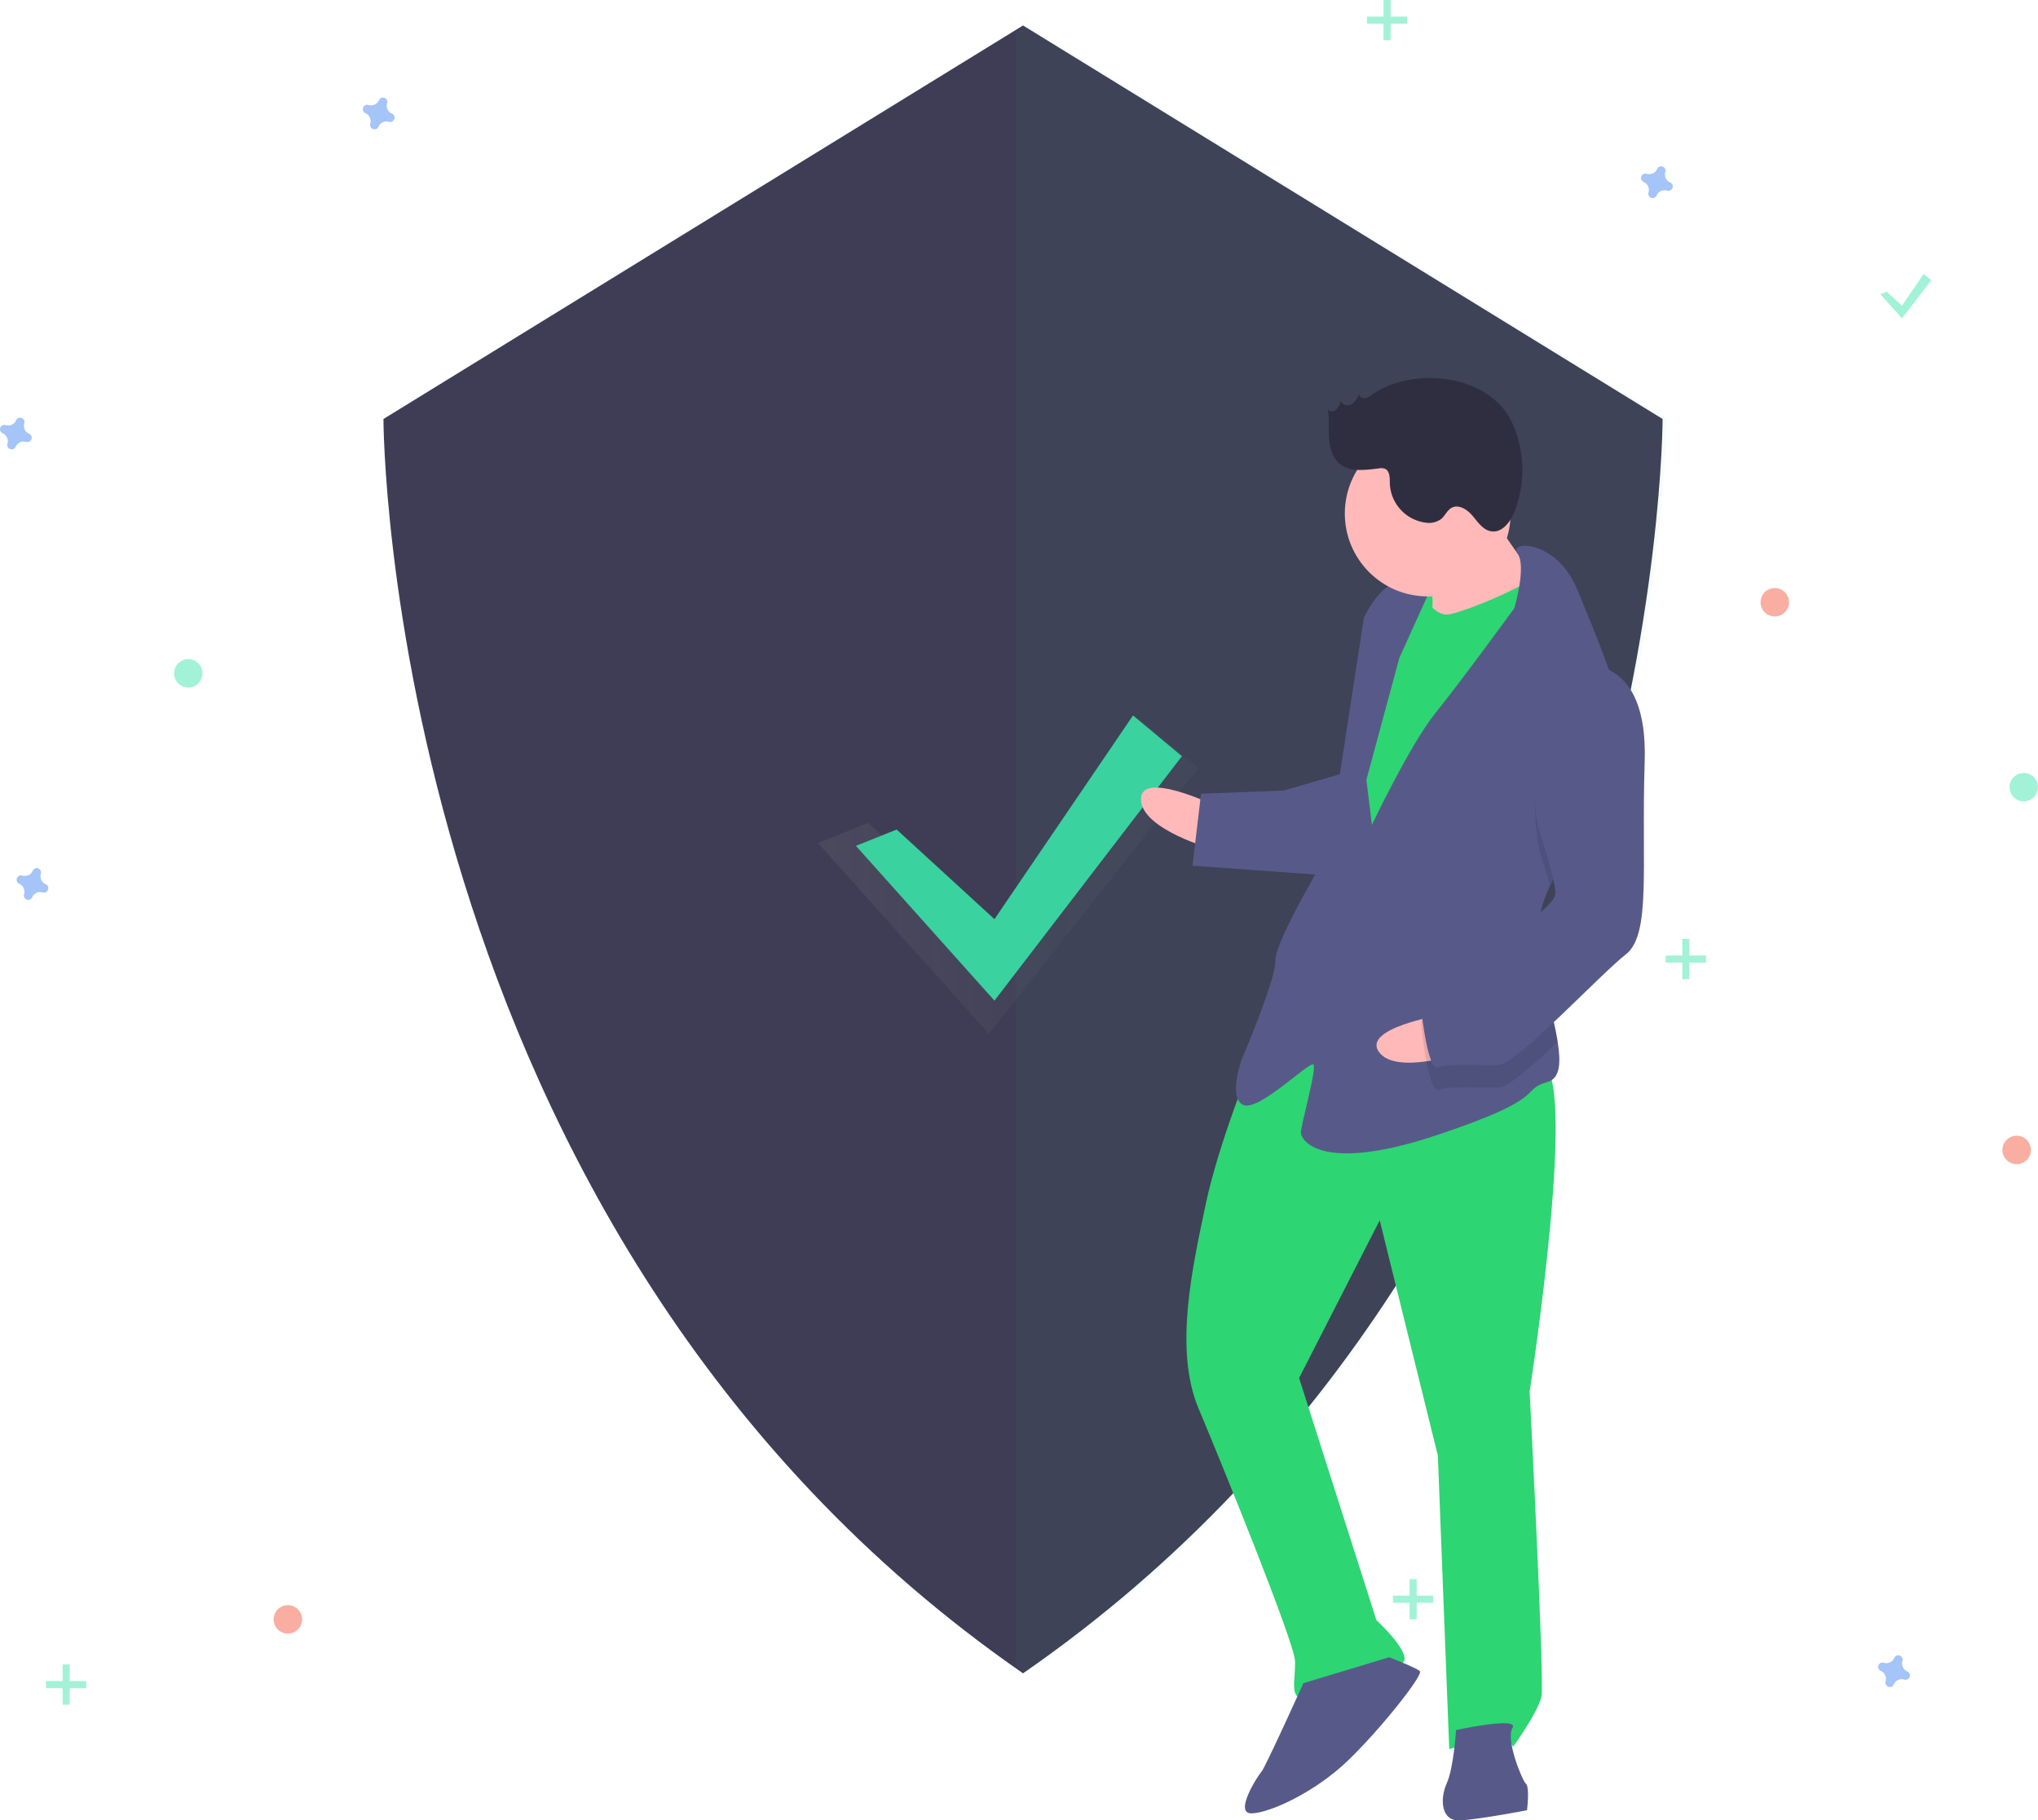 <svg data-name="Layer 1" xmlns="http://www.w3.org/2000/svg" width="859.399" height="767.784"><defs><linearGradient id="a" x1="344.921" y1="369.397" x2="505.399" y2="369.397" gradientUnits="userSpaceOnUse"><stop offset="0" stop-color="gray" stop-opacity=".25"/><stop offset=".535" stop-color="gray" stop-opacity=".12"/><stop offset="1" stop-color="gray" stop-opacity=".1"/></linearGradient></defs><path d="M431.4 10.746l-269.703 165.97s0 342.315 269.702 529.032C701.101 519.03 701.101 176.717 701.101 176.717z" fill="#3f3d56"/><path d="M433.01 10.746l-4.61 2.837V702.51c1.53 1.083 3.06 2.166 4.61 3.238C702.711 519.03 702.711 176.717 702.711 176.717z" fill="#2ed573" opacity=".04"/><path fill="url(#a)" d="M366.106 347.068l50.843 46.606 63.028-90.924 25.422 21.185-88.45 112.109-72.028-80.502 21.185-8.474z" opacity=".7"/><path fill="#3ad29f" d="M378.106 349.868l41.243 37.806 58.428-85.924 20.622 17.185-79.05 103.109-58.428-65.302 17.185-6.874z"/><path d="M165.29 47.956a3.675 3.675 0 01-2.048-4.44 1.766 1.766 0 00.08-.408 1.843 1.843 0 00-3.31-1.221 1.766 1.766 0 00-.204.361 3.675 3.675 0 01-4.441 2.048 1.766 1.766 0 00-.408-.08 1.843 1.843 0 00-1.221 3.31 1.766 1.766 0 00.362.204 3.675 3.675 0 012.047 4.441 1.766 1.766 0 00-.08.408 1.843 1.843 0 003.31 1.221 1.766 1.766 0 00.205-.362 3.675 3.675 0 014.44-2.047 1.766 1.766 0 00.408.08 1.843 1.843 0 001.221-3.31 1.766 1.766 0 00-.361-.205zm-146 325a3.675 3.675 0 01-2.048-4.44 1.766 1.766 0 00.08-.408 1.843 1.843 0 00-3.31-1.221 1.766 1.766 0 00-.204.361 3.675 3.675 0 01-4.441 2.048 1.766 1.766 0 00-.408-.08 1.843 1.843 0 00-1.221 3.31 1.766 1.766 0 00.362.204 3.675 3.675 0 012.047 4.441 1.766 1.766 0 00-.08.408 1.843 1.843 0 003.31 1.221 1.766 1.766 0 00.205-.362 3.675 3.675 0 014.44-2.047 1.766 1.766 0 00.408.08 1.843 1.843 0 001.221-3.31 1.766 1.766 0 00-.361-.205z" fill="#4d8af0" opacity=".5"/><circle cx="748.399" cy="254" r="6" fill="#f55f44" opacity=".5"/><circle cx="121.399" cy="683" r="6" fill="#f55f44" opacity=".5"/><circle cx="850.399" cy="485" r="6" fill="#f55f44" opacity=".5"/><path d="M704.29 76.956a3.675 3.675 0 01-2.048-4.44 1.766 1.766 0 00.08-.408 1.843 1.843 0 00-3.31-1.221 1.766 1.766 0 00-.204.361 3.675 3.675 0 01-4.441 2.048 1.766 1.766 0 00-.408-.08 1.843 1.843 0 00-1.221 3.31 1.766 1.766 0 00.362.204 3.675 3.675 0 012.047 4.441 1.766 1.766 0 00-.08.408 1.843 1.843 0 003.31 1.221 1.766 1.766 0 00.205-.362 3.675 3.675 0 014.44-2.047 1.766 1.766 0 00.408.08 1.843 1.843 0 001.221-3.31 1.766 1.766 0 00-.361-.205zm100 628a3.675 3.675 0 01-2.048-4.44 1.766 1.766 0 00.08-.408 1.843 1.843 0 00-3.31-1.221 1.766 1.766 0 00-.204.361 3.675 3.675 0 01-4.441 2.048 1.766 1.766 0 00-.408-.08 1.843 1.843 0 00-1.221 3.31 1.766 1.766 0 00.362.204 3.675 3.675 0 012.047 4.441 1.766 1.766 0 00-.08.408 1.843 1.843 0 003.31 1.221 1.766 1.766 0 00.205-.362 3.675 3.675 0 014.44-2.047 1.766 1.766 0 00.408.08 1.843 1.843 0 001.221-3.31 1.766 1.766 0 00-.361-.205zm-792-522a3.675 3.675 0 01-2.048-4.44 1.766 1.766 0 00.08-.408 1.843 1.843 0 00-3.31-1.221 1.766 1.766 0 00-.204.361 3.675 3.675 0 01-4.441 2.048 1.766 1.766 0 00-.408-.08 1.843 1.843 0 00-1.221 3.31 1.766 1.766 0 00.362.204 3.675 3.675 0 012.047 4.441 1.766 1.766 0 00-.08.408 1.843 1.843 0 003.31 1.221 1.766 1.766 0 00.205-.362 3.675 3.675 0 014.44-2.047 1.766 1.766 0 00.408.08 1.843 1.843 0 001.221-3.31 1.766 1.766 0 00-.361-.205z" fill="#4d8af0" opacity=".5"/><circle cx="79.399" cy="284" r="6" fill="#47e6b1" opacity=".5"/><circle cx="853.399" cy="332" r="6" fill="#47e6b1" opacity=".5"/><g opacity=".5" fill="#47e6b1"><path d="M583.399 0h3v17h-3z"/><path d="M593.4 7v3h-17V7z"/></g><g opacity=".5" fill="#47e6b1"><path d="M594.399 666h3v17h-3z"/><path d="M604.4 673v3h-17v-3z"/></g><g opacity=".5" fill="#47e6b1"><path d="M26.399 702h3v17h-3z"/><path d="M36.4 709v3h-17v-3z"/></g><g opacity=".5" fill="#47e6b1"><path d="M709.399 396h3v17h-3z"/><path d="M719.4 403v3h-17v-3z"/></g><path fill="#47e6b1" opacity=".5" d="M795.606 123.018l6.443 5.906 9.128-13.424 3.222 2.685-12.35 16.109-9.128-10.202 2.685-1.074z"/><path fill="#2ed573" d="M589.444 240.134l22.225-.862 1.108 28.575-22.225.862z"/><path d="M511.41 339.35s-30.78-14.705-30.287-2.005 31.025 21.056 31.025 21.056z" fill="#ffb9b9"/><path d="M528.296 446.81s-14.52 35.543-19.886 61.19-13.536 60.942-3.026 85.973 40.392 98.6 40.7 106.537-2.56 15.999 3.79 15.752 40.907-11.125 42.31-15.95-11.79-17.032-11.79-17.032l-32.577-102.082 33.99-66.505 24.516 99.215 4.802 123.828s23.567-7.273 26.988-1.046c0 0 10.559-14.72 11.9-21.13s-4.987-128.592-4.987-128.592 21.633-139.163 4.17-138.486-85.864-41.188-120.9-1.671z" fill="#2ed573"/><path d="M549.628 709.912s-16.108 35.603-17.634 37.253-12.023 17.955-4.086 17.647 26.68-8.984 40.476-22.238 31.984-36.22 30.335-37.745-12.946-5.858-12.946-5.858zm64.364 19.763s-.972 15.937-3.9 22.41-2.56 16 5.377 15.692 28.453-4.284 28.453-4.284 1.218-9.587-.43-11.113-8.677-18.742-5.687-23.628-23.813.923-23.813.923z" fill="#575a89"/><path d="M625.735 212.492s16.922 26.373 23.519 32.477-11.962 19.543-11.962 19.543l-33.215 4.468s.418-30.225-1.293-33.339 22.951-23.149 22.951-23.149z" fill="#ffb9b9"/><path d="M596.865 247s6.842 12.455 13.193 12.208 39.196-14.239 40.599-19.063 10.88 34.556 10.88 34.556l-80.372 141.441-19.605-13.55 9.5-83.044 7.8-44.82z" fill="#2ed573"/><path d="M653.621 373.584c-3.206 6.707-5.208 13.7-4.93 20.86.012.318.024.635.052.952.76 14.694 6.174 31.687 8.115 44.045 1.41 8.864 1.009 15.335-4.18 16.856-12.576 3.668 1.835 6.289-46.825 22.485s-57.152 2.216-57.275-.959 6.891-27.296 5.242-28.822-23.074 19.974-29.548 17.045-.738-19.05-.738-19.05 14.582-33.954 14.274-41.892 22.09-45.375 22.09-45.375l15.234-99.166s5.857-12.947 13.733-14.842 14.411 2.62 14.411 2.62l-13.18 29.13-13.905 51.418 2.326 18.989s16.17-34.016 26.79-47.147 33.265-44.218 33.265-44.218 5.286-17.838 1.295-23.168c-3.991-5.347 16.647-6.147 25.447 15.771 4.664 11.616 12.236 28.94 16.979 45.068 4.227 14.288 6.223 27.646 2.036 35.281-6.4 11.664-22.5 26.995-30.708 44.119z" fill="#575a89"/><path d="M684.329 329.465c-6.4 11.664-22.5 26.995-30.708 44.119-2.144-7.723-4.76-15.715-4.76-15.715s-10.03-53.668 19.64-67.538a19.858 19.858 0 0113.792 3.853c4.227 14.289 6.223 27.646 2.036 35.281z" opacity=".1"/><path d="M566.543 326.083l-25.155 7.335-34.926 1.355-3.593 30.348 57.398 4.133s14.337-40.304 6.276-43.171z" fill="#575a89"/><path d="M607.56 428.123s-33.651 5.583-25.97 15.71 37.492-.52 37.492-.52z" fill="#ffb9b9"/><path d="M648.743 395.396c.76 14.694 6.174 31.687 8.115 44.045-10.72 10.146-20.914 19.095-24.756 19.244-7.937.308-20.7-.787-25.4.985s-7.459-28.33-7.459-28.33 2.806-9.648 15.322-14.903c8.447-3.555 24.64-13.198 34.178-21.04z" opacity=".1"/><path d="M668.133 280.805s26.865-4.221 25.413 40.353 2.832 73.027-7.973 81.396-45.902 46.298-53.84 46.606-20.7-.788-25.4.985-7.46-28.33-7.46-28.33 2.807-9.648 15.322-14.903 42.002-23.888 41.756-30.238-7.458-28.33-7.458-28.33-10.031-53.669 19.64-67.539z" fill="#575a89"/><circle cx="602.045" cy="216.591" r="34.952" fill="#ffb9b9"/><path d="M578.511 166.494a6.749 6.749 0 01-2.939 1.475 2.097 2.097 0 01-2.43-1.683c-.8 1.658-1.702 3.425-3.335 4.276s-4.157.138-4.392-1.688a7.706 7.706 0 01-1.774 3.744c-1.013.966-2.85 1.21-3.734.125.715 3.907.273 7.925.498 11.891s1.282 8.17 4.278 10.779c4.37 3.803 10.941 2.864 16.69 2.144a5.066 5.066 0 012.615.143c2.152.917 2.055 3.913 2.084 6.252a17.373 17.373 0 0015.212 16.498 8.709 8.709 0 006.472-1.58c1.632-1.383 2.466-3.638 4.336-4.677 3.042-1.69 6.732.775 8.956 3.452s4.416 5.969 7.862 6.459c4.556.648 8.027-3.996 9.73-8.272a48.223 48.223 0 00-.958-37.47c-9.515-20.741-42.019-24.022-59.171-11.868z" fill="#2f2e41"/></svg>